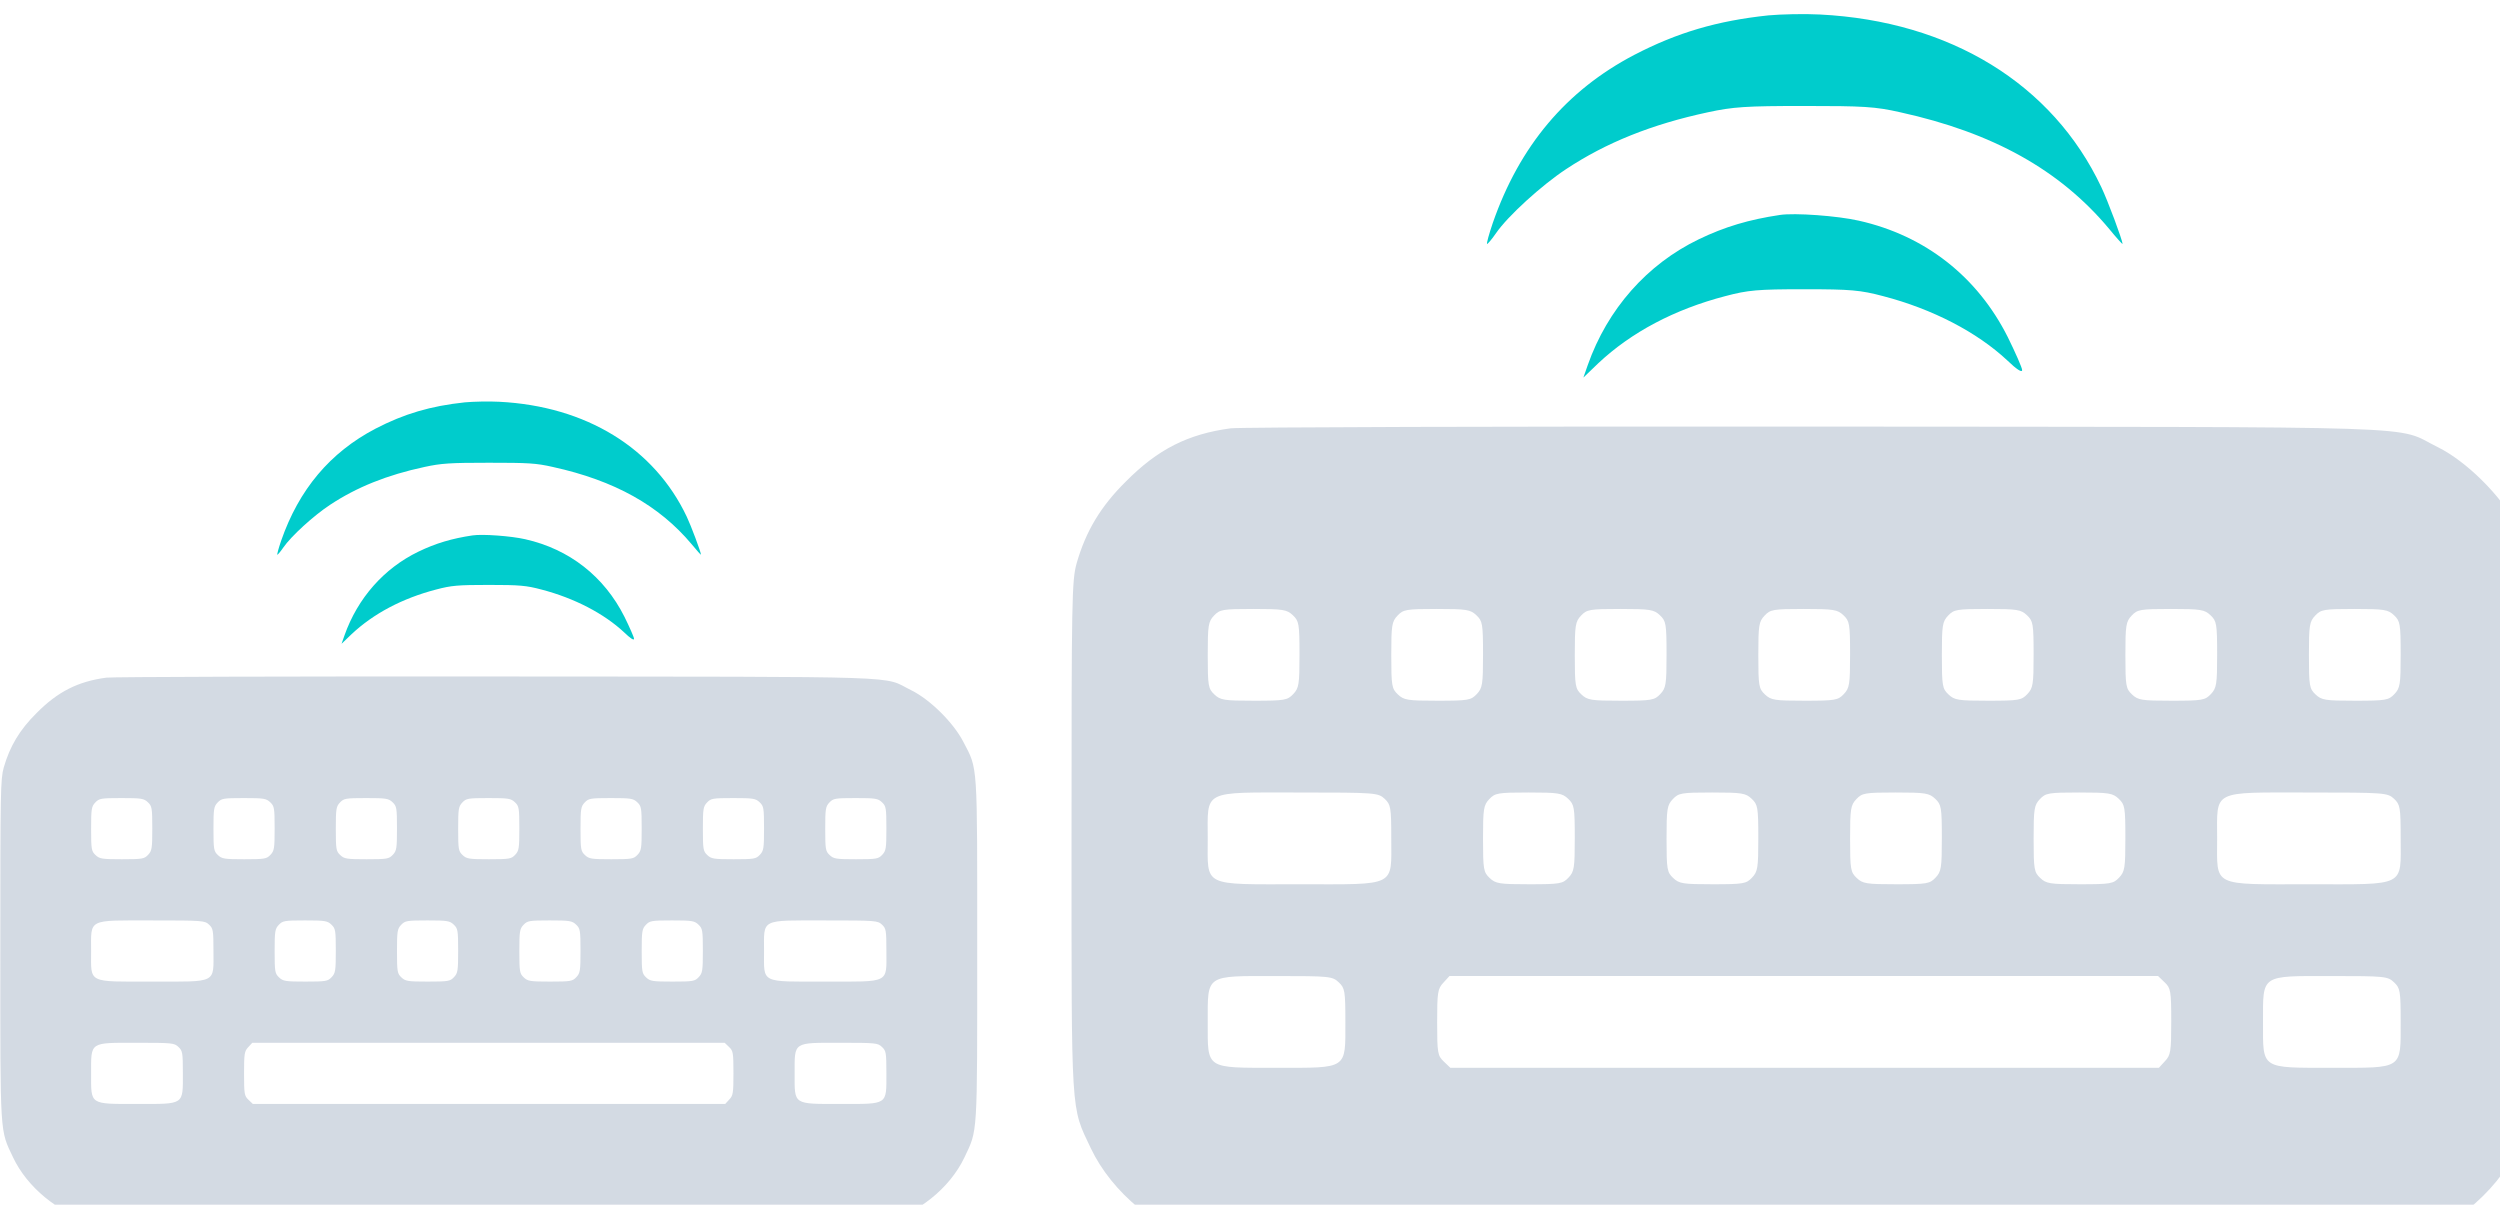 <?xml version="1.0" encoding="UTF-8" standalone="no"?>
<svg
   xmlns:dc="http://purl.org/dc/elements/1.1/"
   xmlns:cc="http://creativecommons.org/ns#"
   xmlns:rdf="http://www.w3.org/1999/02/22-rdf-syntax-ns#"
   xmlns:svg="http://www.w3.org/2000/svg"
   xmlns="http://www.w3.org/2000/svg"
   xmlns:sodipodi="http://sodipodi.sourceforge.net/DTD/sodipodi-0.dtd"
   xmlns:inkscape="http://www.inkscape.org/namespaces/inkscape"
   width="25.079mm"
   height="12.085mm"
   viewBox="0 0 25.079 12.085"
   version="1.1"
   id="SVGRoot"
   inkscape:version="1.0.1 (3bc2e813f5, 2020-09-07)"
   sodipodi:docname="keyboard.svg">
  <defs
     id="defs1414" />
  <sodipodi:namedview
     id="base"
     pagecolor="#ffffff"
     bordercolor="#666666"
     borderopacity="1.0"
     inkscape:pageopacity="0.0"
     inkscape:pageshadow="2"
     inkscape:zoom="2.8"
     inkscape:cx="164.50312"
     inkscape:cy="4.011845"
     inkscape:document-units="mm"
     inkscape:current-layer="layer1"
     showgrid="false"
     inkscape:window-width="1920"
     inkscape:window-height="1007"
     inkscape:window-x="0"
     inkscape:window-y="0"
     inkscape:window-maximized="1"
     inkscape:lockguides="true"
     inkscape:document-rotation="0" />
  <g
     inkscape:label="Layer 1"
     inkscape:groupmode="layer"
     id="layer1"
     transform="translate(81.511,-125.922)">
    <g
       id="22-22-keyboard-layout"
       transform="matrix(0.015,0,0,0.015,-70.912,124.762)">
      <g
         transform="matrix(0.1,0,0,-0.1,0,511)"
         id="g10">
        <path
           d="m 4760.3,4233.8 c -343.3,-36.4 -609.9,-115.1 -897.5,-264.6 -454.5,-237.8 -767.1,-609.9 -945.5,-1123.8 -24.9,-72.9 -42.2,-136.2 -38.4,-140 1.9,-3.8 30.7,28.8 59.5,71 78.6,115.1 306.8,322.2 469.9,429.6 266.6,176.4 571.5,299.2 947.4,379.7 168.8,36.4 253.1,42.2 644.4,42.2 395.1,0 473.7,-3.8 642.5,-42.2 619.4,-136.2 1066.3,-385.5 1394.2,-776.7 49.9,-61.4 92.1,-107.4 92.1,-103.6 0,24.9 -99.7,291.5 -141.9,379.7 -326,690.4 -1010.7,1110.4 -1881.3,1154.5 -105.7,5.7 -261.1,1.8 -345.4,-5.8 z"
           id="path4"
           style="fill:#00cccc;fill-opacity:1"
           inkscape:connector-curvature="0" />
        <path
           d="m 4837,2899 c -205.2,-30.7 -368.2,-78.6 -542.7,-163 -345.2,-166.8 -609.9,-466 -742.2,-841.9 l -28.8,-82.5 99.7,95.9 c 220.5,207.1 510.1,360.5 849.6,448.8 151.5,40.3 216.7,46 527.4,46 310.7,0 375.9,-5.8 527.4,-46 331.8,-86.3 629,-241.6 830.4,-429.6 61.4,-59.5 99.7,-84.4 99.7,-65.2 0,15.3 -44.1,115.1 -95.9,220.5 -203.3,404.7 -552.3,678.9 -995.3,778.6 -141.9,32.6 -429.6,53.7 -529.3,38.4 z"
           id="path6"
           style="fill:#00cccc;fill-opacity:1"
           inkscape:connector-curvature="0" />
        <path
           d="M 1164.4,1472.2 C 878.6,1433.8 677.3,1332.2 464.4,1117.4 293.7,948.6 195.9,783.7 134.6,570.8 c -32.6,-117 -34.5,-234 -34.5,-1831.5 0,-1890.9 -5.7,-1797 128.5,-2080.8 141.9,-299.2 448.8,-550.4 782.5,-646.3 118.9,-32.6 297.3,-34.5 3979.4,-34.5 3173.9,0 3873.9,3.8 3960.2,26.9 349,84.4 673.1,343.3 820.8,654 134.2,283.8 128.5,189.9 128.5,2080.8 0,1910.1 7.7,1806.6 -140,2090.4 -99.7,191.8 -331.8,421.9 -521.6,515.9 -303,147.7 88.2,134.2 -4161.6,138.1 -2094.3,1.8 -3854.9,-4 -3912.4,-11.6 z M 1580.6,221.8 c 40.3,-38.4 44.1,-55.6 44.1,-262.7 0,-199.4 -3.8,-224.4 -42.2,-264.6 -38.4,-40.3 -55.6,-44.1 -262.7,-44.1 -199.4,0 -224.4,3.8 -264.7,42.2 -40.3,38.3 -44.1,55.6 -44.1,262.7 0,199.5 3.8,224.4 42.2,264.7 38.4,40.3 55.6,44.1 262.7,44.1 199.5,-0.1 224.4,-4 264.7,-42.3 z m 1227.4,0 c 40.3,-38.4 44.1,-55.6 44.1,-262.7 0,-199.4 -3.8,-224.4 -42.2,-264.6 -38.4,-40.3 -55.6,-44.1 -262.7,-44.1 -199.4,0 -224.4,3.8 -264.7,42.2 -40.3,38.3 -44.1,55.6 -44.1,262.7 0,199.5 3.8,224.4 42.2,264.7 38.4,40.3 55.6,44.1 262.7,44.1 199.4,-0.1 224.4,-4 264.7,-42.3 z m 1227.3,0 c 40.3,-38.4 44.1,-55.6 44.1,-262.7 0,-199.4 -3.8,-224.4 -42.2,-264.6 -38.4,-40.2 -55.6,-44.1 -262.7,-44.1 -199.4,0 -224.4,3.8 -264.7,42.2 -40.3,38.3 -44.1,55.6 -44.1,262.7 0,199.5 3.8,224.4 42.2,264.7 38.4,40.3 55.6,44.1 262.7,44.1 199.5,-0.1 224.5,-4 264.7,-42.3 z m 1227.4,0 c 40.3,-38.4 44.1,-55.6 44.1,-262.7 0,-199.4 -3.8,-224.4 -42.2,-264.6 -38.4,-40.3 -55.6,-44.1 -262.7,-44.1 -199.4,0 -224.4,3.8 -264.7,42.2 -40.3,38.3 -44.1,55.6 -44.1,262.7 0,199.5 3.8,224.4 42.2,264.7 38.4,40.3 55.6,44.1 262.7,44.1 199.5,-0.1 224.4,-4 264.7,-42.3 z m 1227.4,0 c 40.3,-38.4 44.1,-55.6 44.1,-262.7 0,-199.4 -3.8,-224.4 -42.2,-264.6 -38.4,-40.3 -55.6,-44.1 -262.7,-44.1 -199.4,0 -224.4,3.8 -264.6,42.2 -40.3,38.3 -44.1,55.6 -44.1,262.7 0,199.5 3.8,224.4 42.2,264.7 38.4,40.3 55.6,44.1 262.7,44.1 199.4,-0.1 224.3,-4 264.6,-42.3 z m 1227.4,0 c 40.3,-38.4 44.1,-55.6 44.1,-262.7 0,-199.4 -3.8,-224.4 -42.2,-264.6 -38.4,-40.3 -55.6,-44.1 -262.7,-44.1 -199.4,0 -224.4,3.8 -264.6,42.2 -40.3,38.3 -44.1,55.6 -44.1,262.7 0,199.5 3.8,224.4 42.2,264.7 38.4,40.3 55.6,44.1 262.7,44.1 199.4,-0.1 224.3,-4 264.6,-42.3 z m 1227.4,0 c 40.3,-38.4 44.1,-55.6 44.1,-262.7 0,-199.4 -3.8,-224.4 -42.2,-264.6 -38.4,-40.2 -55.6,-44.1 -262.7,-44.1 -199.4,0 -224.4,3.8 -264.6,42.2 -40.3,38.3 -44.1,55.6 -44.1,262.7 0,199.5 3.8,224.4 42.2,264.7 38.4,40.3 55.6,44.1 262.7,44.1 199.4,-0.1 224.3,-4 264.6,-42.3 z M 2194.3,-1005.6 c 40.3,-38.4 44.1,-55.6 44.1,-262.7 0,-329.9 42.2,-308.8 -611.8,-308.8 -657.8,0 -615.6,-21.1 -615.6,304.9 0,329.9 -42.2,308.8 611.8,308.8 513.9,0 527.3,-2 571.5,-42.2 z m 1227.3,0 c 40.3,-38.4 44.1,-55.6 44.1,-262.7 0,-199.4 -3.8,-224.4 -42.2,-264.6 -38.4,-40.3 -55.6,-44.1 -262.7,-44.1 -199.4,0 -224.4,3.8 -264.7,42.2 -40.3,38.4 -44.1,55.6 -44.1,262.7 0,199.5 3.8,224.4 42.2,264.7 38.4,40.3 55.6,44.1 262.7,44.1 199.5,-0.1 224.5,-4 264.7,-42.3 z m 1227.4,0 c 40.3,-38.4 44.1,-55.6 44.1,-262.7 0,-199.4 -3.8,-224.4 -42.2,-264.6 -38.4,-40.3 -55.6,-44.1 -262.7,-44.1 -199.4,0 -224.4,3.8 -264.7,42.2 -40.3,38.4 -44.1,55.6 -44.1,262.7 0,199.5 3.8,224.4 42.2,264.7 38.4,40.3 55.6,44.1 262.7,44.1 199.5,-0.1 224.5,-4 264.7,-42.3 z m 1227.4,0 c 40.3,-38.4 44.1,-55.6 44.1,-262.7 0,-199.4 -3.8,-224.4 -42.2,-264.6 -38.4,-40.3 -55.6,-44.1 -262.7,-44.1 -199.4,0 -224.4,3.8 -264.6,42.2 -40.2,38.4 -44.1,55.6 -44.1,262.7 0,199.5 3.8,224.4 42.2,264.7 38.4,40.3 55.6,44.1 262.7,44.1 199.4,-0.1 224.3,-4 264.6,-42.3 z m 1227.4,0 c 40.3,-38.4 44.1,-55.6 44.1,-262.7 0,-199.4 -3.8,-224.4 -42.2,-264.6 -38.4,-40.3 -55.6,-44.1 -262.7,-44.1 -199.4,0 -224.4,3.8 -264.6,42.2 -40.3,38.4 -44.1,55.6 -44.1,262.7 0,199.5 3.8,224.4 42.2,264.7 38.4,40.3 55.6,44.1 262.7,44.1 199.4,-0.1 224.3,-4 264.6,-42.3 z m 1841.1,0 c 40.3,-38.4 44.1,-55.6 44.1,-262.7 0,-329.9 42.2,-308.8 -611.8,-308.8 -657.8,0 -615.6,-21.1 -615.6,304.9 0,329.9 -42.2,308.8 611.8,308.8 513.9,0 527.4,-2 571.5,-42.2 z M 1887.4,-2233 c 40.3,-38.3 44.1,-55.6 44.1,-262.7 0,-322.2 19.2,-308.8 -458.3,-308.8 -481.4,0 -462.2,-11.5 -462.2,304.9 0,322.2 -19.2,308.8 458.3,308.8 356.7,0 375.9,-1.9 418.1,-42.2 z m 5523.2,0 c 40.3,-38.3 44.1,-55.6 44.1,-262.7 0,-199.4 -3.8,-224.4 -42.2,-264.6 l -40.3,-44.1 H 5001.9 2633.4 l -44.1,42.2 c -40.3,38.4 -44.1,55.6 -44.1,262.7 0,199.5 3.8,224.4 42.2,264.7 l 40.3,44.1 h 2370.4 2368.5 z m 1534.3,0 c 40.3,-38.3 44.1,-55.6 44.1,-262.7 0,-322.2 19.2,-308.8 -458.4,-308.8 -481.4,0 -462.2,-11.5 -462.2,304.9 0,322.2 -19.2,308.8 458.4,308.8 356.7,0 375.9,-1.9 418.1,-42.2 z"
           id="path8"
           style="fill:#d3dae3;fill-opacity:1"
           inkscape:connector-curvature="0" />
      </g>
    </g>
    <g
       transform="matrix(0.01,0,0,0.01,-81.608,129.082)"
       id="keyboard-layout">
      <g
         transform="matrix(0.1,0,0,-0.1,0,511)"
         id="g10-6">
        <path
           inkscape:connector-curvature="0"
           d="m 4760.3,4233.8 c -343.3,-36.4 -609.9,-115.1 -897.5,-264.6 -454.5,-237.8 -767.1,-609.9 -945.5,-1123.8 -24.9,-72.9 -42.2,-136.2 -38.4,-140 1.9,-3.8 30.7,28.8 59.5,71 78.6,115.1 306.8,322.2 469.9,429.6 266.6,176.4 571.5,299.2 947.4,379.7 168.8,36.4 253.1,42.2 644.4,42.2 395.1,0 473.7,-3.8 642.5,-42.2 619.4,-136.2 1066.3,-385.5 1394.2,-776.7 49.9,-61.4 92.1,-107.4 92.1,-103.6 0,24.9 -99.7,291.5 -141.9,379.7 -326,690.4 -1010.7,1110.4 -1881.3,1154.5 -105.7,5.7 -261.1,1.8 -345.4,-5.8 z"
           id="path4-7"
           style="fill:#00cccc;fill-opacity:1" />
        <path
           inkscape:connector-curvature="0"
           d="m 4837,2899 c -205.2,-30.7 -368.2,-78.6 -542.7,-163 -345.2,-166.8 -609.9,-466 -742.2,-841.9 l -28.8,-82.5 99.7,95.9 c 220.5,207.1 510.1,360.5 849.6,448.8 151.5,40.3 216.7,46 527.4,46 310.7,0 375.9,-5.8 527.4,-46 331.8,-86.3 629,-241.6 830.4,-429.6 61.4,-59.5 99.7,-84.4 99.7,-65.2 0,15.3 -44.1,115.1 -95.9,220.5 -203.3,404.7 -552.3,678.9 -995.3,778.6 -141.9,32.6 -429.6,53.7 -529.3,38.4 z"
           id="path6-5"
           style="fill:#00cccc;fill-opacity:1" />
        <path
           inkscape:connector-curvature="0"
           d="M 1164.4,1472.2 C 878.6,1433.8 677.3,1332.2 464.4,1117.4 293.7,948.6 195.9,783.7 134.6,570.8 c -32.6,-117 -34.5,-234 -34.5,-1831.5 0,-1890.9 -5.7,-1797 128.5,-2080.8 141.9,-299.2 448.8,-550.4 782.5,-646.3 118.9,-32.6 297.3,-34.5 3979.4,-34.5 3173.9,0 3873.9,3.8 3960.2,26.9 349,84.4 673.1,343.3 820.8,654 134.2,283.8 128.5,189.9 128.5,2080.8 0,1910.1 7.7,1806.6 -140,2090.4 -99.7,191.8 -331.8,421.9 -521.6,515.9 -303,147.7 88.2,134.2 -4161.6,138.1 -2094.3,1.8 -3854.9,-4 -3912.4,-11.6 z M 1580.6,221.8 c 40.3,-38.4 44.1,-55.6 44.1,-262.7 0,-199.4 -3.8,-224.4 -42.2,-264.6 -38.4,-40.3 -55.6,-44.1 -262.7,-44.1 -199.4,0 -224.4,3.8 -264.7,42.2 -40.3,38.3 -44.1,55.6 -44.1,262.7 0,199.5 3.8,224.4 42.2,264.7 38.4,40.3 55.6,44.1 262.7,44.1 199.5,-0.1 224.4,-4 264.7,-42.3 z m 1227.4,0 c 40.3,-38.4 44.1,-55.6 44.1,-262.7 0,-199.4 -3.8,-224.4 -42.2,-264.6 -38.4,-40.3 -55.6,-44.1 -262.7,-44.1 -199.4,0 -224.4,3.8 -264.7,42.2 -40.3,38.3 -44.1,55.6 -44.1,262.7 0,199.5 3.8,224.4 42.2,264.7 38.4,40.3 55.6,44.1 262.7,44.1 199.4,-0.1 224.4,-4 264.7,-42.3 z m 1227.3,0 c 40.3,-38.4 44.1,-55.6 44.1,-262.7 0,-199.4 -3.8,-224.4 -42.2,-264.6 -38.4,-40.2 -55.6,-44.1 -262.7,-44.1 -199.4,0 -224.4,3.8 -264.7,42.2 -40.3,38.3 -44.1,55.6 -44.1,262.7 0,199.5 3.8,224.4 42.2,264.7 38.4,40.3 55.6,44.1 262.7,44.1 199.5,-0.1 224.5,-4 264.7,-42.3 z m 1227.4,0 c 40.3,-38.4 44.1,-55.6 44.1,-262.7 0,-199.4 -3.8,-224.4 -42.2,-264.6 -38.4,-40.3 -55.6,-44.1 -262.7,-44.1 -199.4,0 -224.4,3.8 -264.7,42.2 -40.3,38.3 -44.1,55.6 -44.1,262.7 0,199.5 3.8,224.4 42.2,264.7 38.4,40.3 55.6,44.1 262.7,44.1 199.5,-0.1 224.4,-4 264.7,-42.3 z m 1227.4,0 c 40.3,-38.4 44.1,-55.6 44.1,-262.7 0,-199.4 -3.8,-224.4 -42.2,-264.6 -38.4,-40.3 -55.6,-44.1 -262.7,-44.1 -199.4,0 -224.4,3.8 -264.6,42.2 -40.3,38.3 -44.1,55.6 -44.1,262.7 0,199.5 3.8,224.4 42.2,264.7 38.4,40.3 55.6,44.1 262.7,44.1 199.4,-0.1 224.3,-4 264.6,-42.3 z m 1227.4,0 c 40.3,-38.4 44.1,-55.6 44.1,-262.7 0,-199.4 -3.8,-224.4 -42.2,-264.6 -38.4,-40.3 -55.6,-44.1 -262.7,-44.1 -199.4,0 -224.4,3.8 -264.6,42.2 -40.3,38.3 -44.1,55.6 -44.1,262.7 0,199.5 3.8,224.4 42.2,264.7 38.4,40.3 55.6,44.1 262.7,44.1 199.4,-0.1 224.3,-4 264.6,-42.3 z m 1227.4,0 c 40.3,-38.4 44.1,-55.6 44.1,-262.7 0,-199.4 -3.8,-224.4 -42.2,-264.6 -38.4,-40.2 -55.6,-44.1 -262.7,-44.1 -199.4,0 -224.4,3.8 -264.6,42.2 -40.3,38.3 -44.1,55.6 -44.1,262.7 0,199.5 3.8,224.4 42.2,264.7 38.4,40.3 55.6,44.1 262.7,44.1 199.4,-0.1 224.3,-4 264.6,-42.3 z M 2194.3,-1005.6 c 40.3,-38.4 44.1,-55.6 44.1,-262.7 0,-329.9 42.2,-308.8 -611.8,-308.8 -657.8,0 -615.6,-21.1 -615.6,304.9 0,329.9 -42.2,308.8 611.8,308.8 513.9,0 527.3,-2 571.5,-42.2 z m 1227.3,0 c 40.3,-38.4 44.1,-55.6 44.1,-262.7 0,-199.4 -3.8,-224.4 -42.2,-264.6 -38.4,-40.3 -55.6,-44.1 -262.7,-44.1 -199.4,0 -224.4,3.8 -264.7,42.2 -40.3,38.4 -44.1,55.6 -44.1,262.7 0,199.5 3.8,224.4 42.2,264.7 38.4,40.3 55.6,44.1 262.7,44.1 199.5,-0.1 224.5,-4 264.7,-42.3 z m 1227.4,0 c 40.3,-38.4 44.1,-55.6 44.1,-262.7 0,-199.4 -3.8,-224.4 -42.2,-264.6 -38.4,-40.3 -55.6,-44.1 -262.7,-44.1 -199.4,0 -224.4,3.8 -264.7,42.2 -40.3,38.4 -44.1,55.6 -44.1,262.7 0,199.5 3.8,224.4 42.2,264.7 38.4,40.3 55.6,44.1 262.7,44.1 199.5,-0.1 224.5,-4 264.7,-42.3 z m 1227.4,0 c 40.3,-38.4 44.1,-55.6 44.1,-262.7 0,-199.4 -3.8,-224.4 -42.2,-264.6 -38.4,-40.3 -55.6,-44.1 -262.7,-44.1 -199.4,0 -224.4,3.8 -264.6,42.2 -40.2,38.4 -44.1,55.6 -44.1,262.7 0,199.5 3.8,224.4 42.2,264.7 38.4,40.3 55.6,44.1 262.7,44.1 199.4,-0.1 224.3,-4 264.6,-42.3 z m 1227.4,0 c 40.3,-38.4 44.1,-55.6 44.1,-262.7 0,-199.4 -3.8,-224.4 -42.2,-264.6 -38.4,-40.3 -55.6,-44.1 -262.7,-44.1 -199.4,0 -224.4,3.8 -264.6,42.2 -40.3,38.4 -44.1,55.6 -44.1,262.7 0,199.5 3.8,224.4 42.2,264.7 38.4,40.3 55.6,44.1 262.7,44.1 199.4,-0.1 224.3,-4 264.6,-42.3 z m 1841.1,0 c 40.3,-38.4 44.1,-55.6 44.1,-262.7 0,-329.9 42.2,-308.8 -611.8,-308.8 -657.8,0 -615.6,-21.1 -615.6,304.9 0,329.9 -42.2,308.8 611.8,308.8 513.9,0 527.4,-2 571.5,-42.2 z M 1887.4,-2233 c 40.3,-38.3 44.1,-55.6 44.1,-262.7 0,-322.2 19.2,-308.8 -458.3,-308.8 -481.4,0 -462.2,-11.5 -462.2,304.9 0,322.2 -19.2,308.8 458.3,308.8 356.7,0 375.9,-1.9 418.1,-42.2 z m 5523.2,0 c 40.3,-38.3 44.1,-55.6 44.1,-262.7 0,-199.4 -3.8,-224.4 -42.2,-264.6 l -40.3,-44.1 H 5001.9 2633.4 l -44.1,42.2 c -40.3,38.4 -44.1,55.6 -44.1,262.7 0,199.5 3.8,224.4 42.2,264.7 l 40.3,44.1 h 2370.4 2368.5 z m 1534.3,0 c 40.3,-38.3 44.1,-55.6 44.1,-262.7 0,-322.2 19.2,-308.8 -458.4,-308.8 -481.4,0 -462.2,-11.5 -462.2,304.9 0,322.2 -19.2,308.8 458.4,308.8 356.7,0 375.9,-1.9 418.1,-42.2 z"
           id="path8-3"
           style="fill:#d3dae3;fill-opacity:1" />
      </g>
    </g>
  </g>
</svg>

